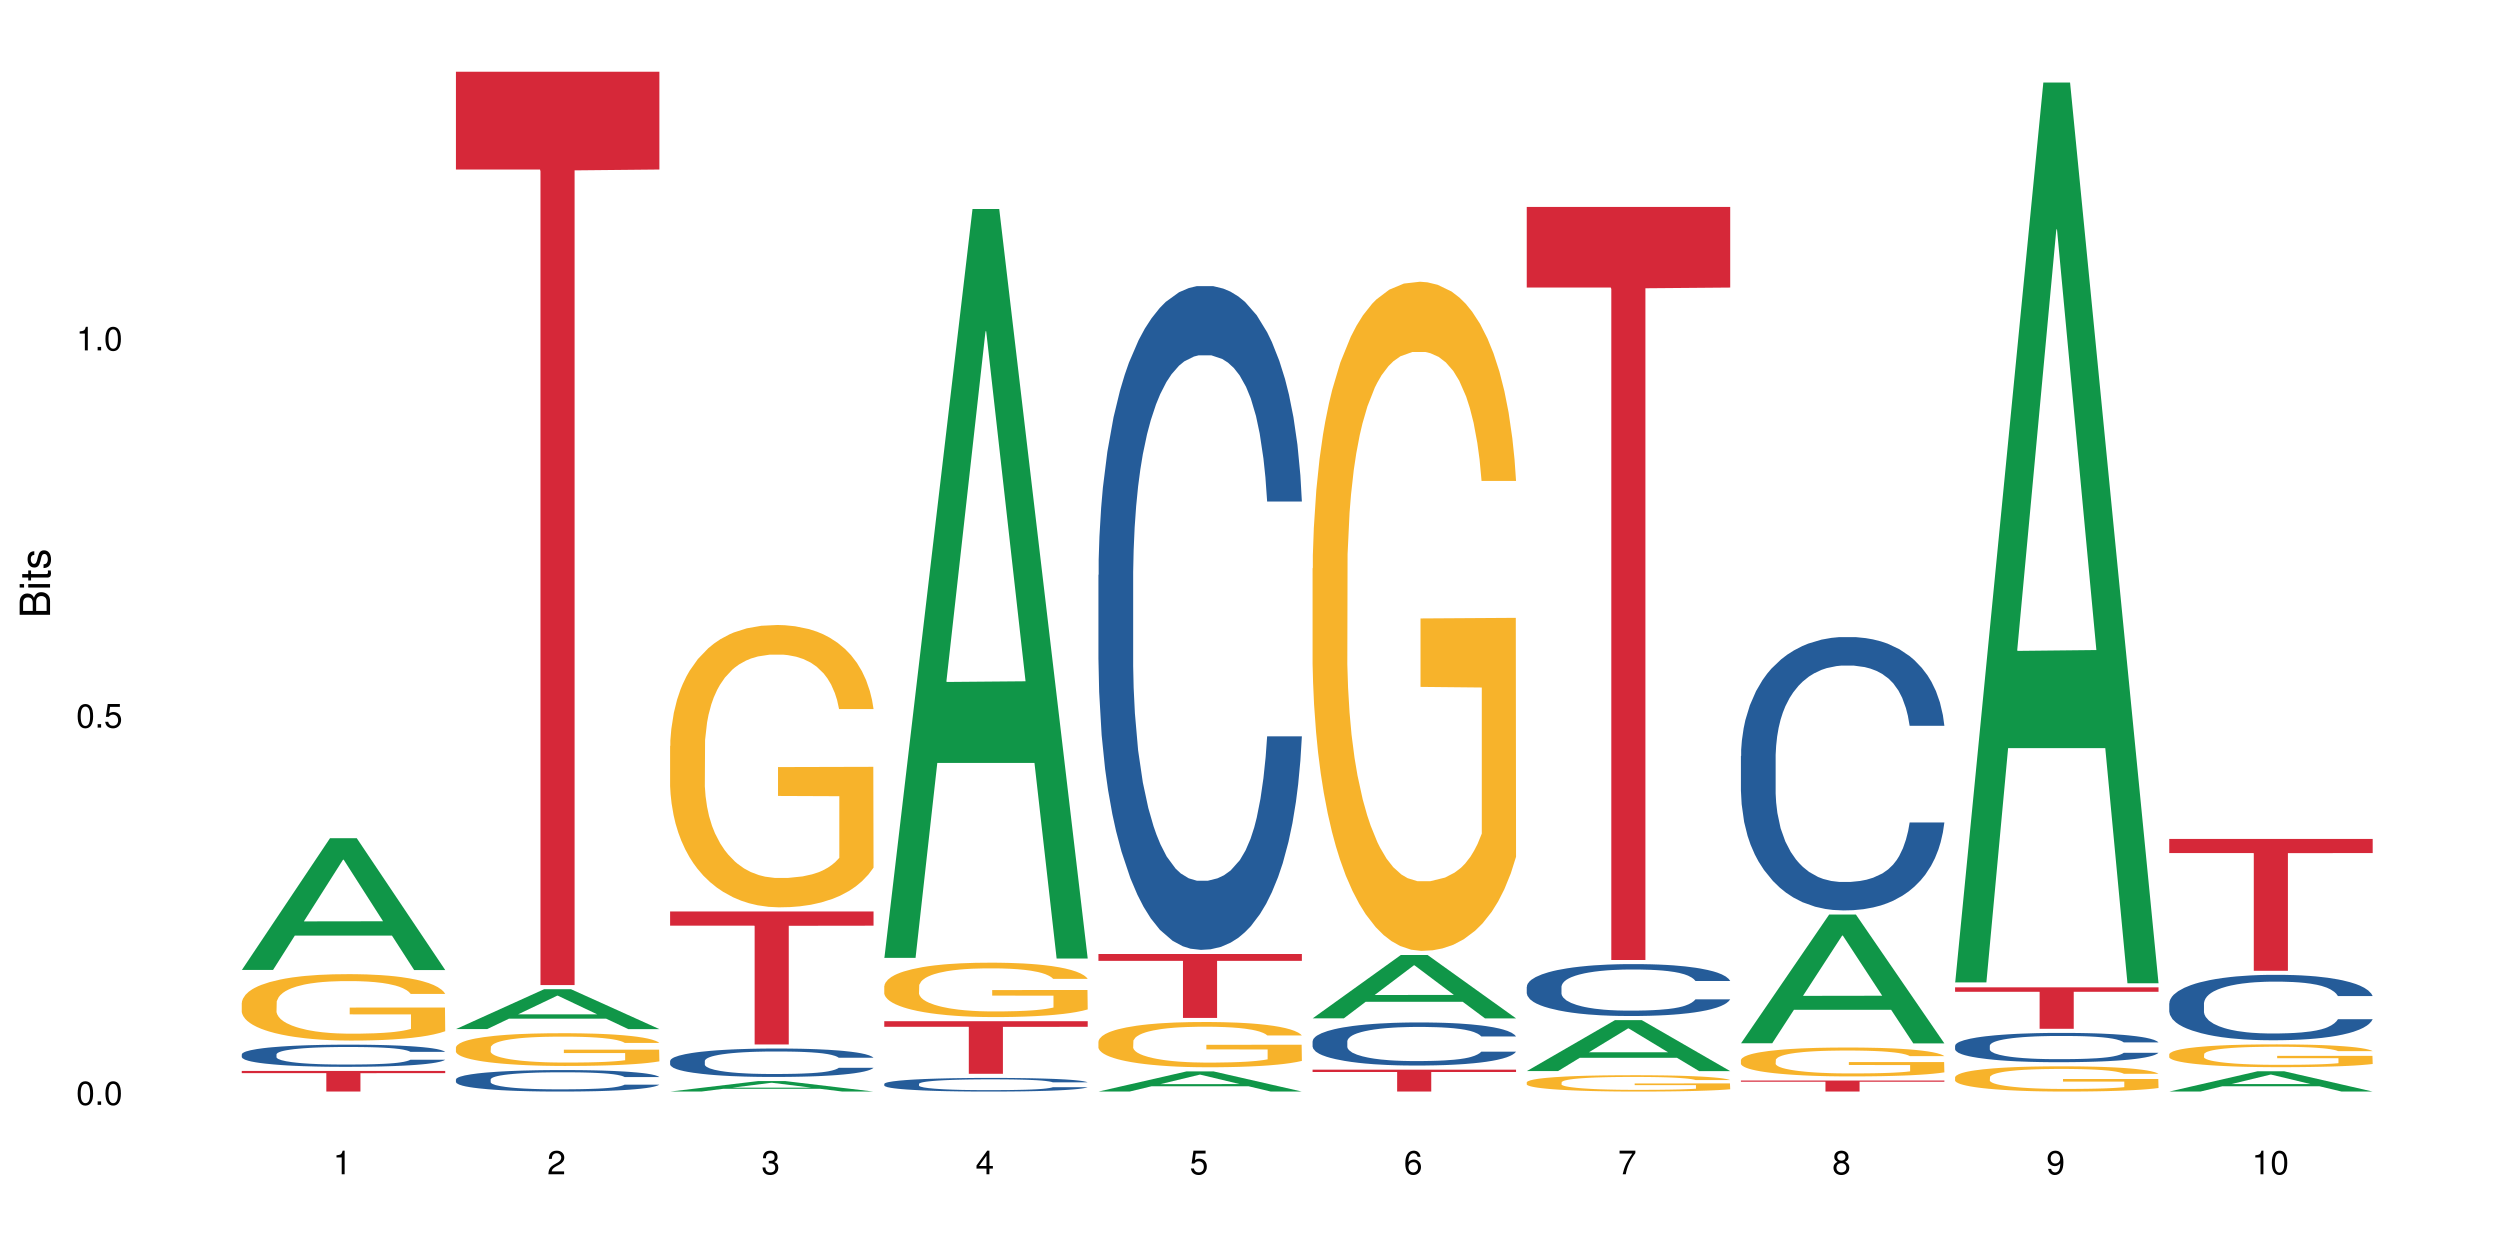 <?xml version="1.0" encoding="UTF-8"?>
<svg xmlns="http://www.w3.org/2000/svg" xmlns:xlink="http://www.w3.org/1999/xlink" width="720pt" height="360pt" viewBox="0 0 720 360" version="1.1">
<defs>
<g>
<symbol overflow="visible" id="glyph0-0">
<path style="stroke:none;" d=""/>
</symbol>
<symbol overflow="visible" id="glyph0-1">
<path style="stroke:none;" d="M 2.641 -6.797 C 2 -6.797 1.422 -6.531 1.078 -6.047 C 0.641 -5.453 0.406 -4.547 0.406 -3.297 C 0.406 -1 1.188 0.219 2.641 0.219 C 4.078 0.219 4.859 -1 4.859 -3.234 C 4.859 -4.562 4.656 -5.438 4.203 -6.047 C 3.844 -6.531 3.281 -6.797 2.641 -6.797 Z M 2.641 -6.047 C 3.547 -6.047 4 -5.125 4 -3.312 C 4 -1.375 3.562 -0.484 2.625 -0.484 C 1.734 -0.484 1.281 -1.422 1.281 -3.281 C 1.281 -5.141 1.734 -6.047 2.641 -6.047 Z M 2.641 -6.047 "/>
</symbol>
<symbol overflow="visible" id="glyph0-2">
<path style="stroke:none;" d="M 1.828 -1 L 0.828 -1 L 0.828 0 L 1.828 0 Z M 1.828 -1 "/>
</symbol>
<symbol overflow="visible" id="glyph0-3">
<path style="stroke:none;" d="M 4.562 -6.797 L 1.062 -6.797 L 0.547 -3.094 L 1.328 -3.094 C 1.719 -3.562 2.047 -3.734 2.578 -3.734 C 3.484 -3.734 4.062 -3.109 4.062 -2.094 C 4.062 -1.125 3.484 -0.531 2.578 -0.531 C 1.828 -0.531 1.375 -0.906 1.188 -1.672 L 0.328 -1.672 C 0.453 -1.109 0.547 -0.844 0.75 -0.594 C 1.125 -0.078 1.828 0.219 2.594 0.219 C 3.969 0.219 4.922 -0.781 4.922 -2.219 C 4.922 -3.562 4.031 -4.484 2.719 -4.484 C 2.25 -4.484 1.859 -4.359 1.469 -4.062 L 1.734 -5.969 L 4.562 -5.969 Z M 4.562 -6.797 "/>
</symbol>
<symbol overflow="visible" id="glyph0-4">
<path style="stroke:none;" d="M 2.484 -4.844 L 2.484 0 L 3.328 0 L 3.328 -6.797 L 2.766 -6.797 C 2.469 -5.75 2.281 -5.609 0.984 -5.453 L 0.984 -4.844 Z M 2.484 -4.844 "/>
</symbol>
<symbol overflow="visible" id="glyph0-5">
<path style="stroke:none;" d="M 4.859 -0.828 L 1.281 -0.828 C 1.359 -1.391 1.672 -1.75 2.5 -2.234 L 3.469 -2.75 C 4.406 -3.266 4.906 -3.969 4.906 -4.812 C 4.906 -5.375 4.672 -5.906 4.266 -6.266 C 3.859 -6.625 3.375 -6.797 2.719 -6.797 C 1.859 -6.797 1.219 -6.5 0.844 -5.922 C 0.609 -5.562 0.5 -5.125 0.484 -4.438 L 1.328 -4.438 C 1.359 -4.906 1.406 -5.188 1.531 -5.406 C 1.75 -5.812 2.188 -6.062 2.703 -6.062 C 3.469 -6.062 4.031 -5.516 4.031 -4.781 C 4.031 -4.25 3.719 -3.797 3.125 -3.438 L 2.234 -2.938 C 0.812 -2.141 0.406 -1.5 0.328 0 L 4.859 0 Z M 4.859 -0.828 "/>
</symbol>
<symbol overflow="visible" id="glyph0-6">
<path style="stroke:none;" d="M 2.125 -3.125 L 2.578 -3.125 C 3.516 -3.125 3.984 -2.703 3.984 -1.891 C 3.984 -1.031 3.469 -0.531 2.578 -0.531 C 1.656 -0.531 1.203 -0.984 1.156 -1.969 L 0.312 -1.969 C 0.344 -1.422 0.438 -1.078 0.609 -0.766 C 0.953 -0.109 1.625 0.219 2.547 0.219 C 3.953 0.219 4.859 -0.609 4.859 -1.906 C 4.859 -2.766 4.516 -3.25 3.703 -3.516 C 4.344 -3.766 4.656 -4.25 4.656 -4.938 C 4.656 -6.109 3.875 -6.797 2.578 -6.797 C 1.203 -6.797 0.484 -6.047 0.453 -4.609 L 1.297 -4.609 C 1.312 -5.016 1.344 -5.25 1.453 -5.453 C 1.641 -5.828 2.062 -6.062 2.594 -6.062 C 3.344 -6.062 3.797 -5.625 3.797 -4.906 C 3.797 -4.422 3.609 -4.141 3.25 -3.984 C 3.016 -3.891 2.719 -3.844 2.125 -3.844 Z M 2.125 -3.125 "/>
</symbol>
<symbol overflow="visible" id="glyph0-7">
<path style="stroke:none;" d="M 3.141 -1.625 L 3.141 0 L 3.984 0 L 3.984 -1.625 L 4.984 -1.625 L 4.984 -2.391 L 3.984 -2.391 L 3.984 -6.797 L 3.359 -6.797 L 0.266 -2.516 L 0.266 -1.625 Z M 3.141 -2.391 L 1 -2.391 L 3.141 -5.359 Z M 3.141 -2.391 "/>
</symbol>
<symbol overflow="visible" id="glyph0-8">
<path style="stroke:none;" d="M 4.781 -5.031 C 4.609 -6.141 3.891 -6.797 2.844 -6.797 C 2.094 -6.797 1.422 -6.438 1.031 -5.828 C 0.609 -5.172 0.406 -4.344 0.406 -3.094 C 0.406 -1.953 0.578 -1.234 0.984 -0.625 C 1.359 -0.078 1.953 0.219 2.703 0.219 C 3.984 0.219 4.922 -0.734 4.922 -2.078 C 4.922 -3.344 4.062 -4.234 2.844 -4.234 C 2.172 -4.234 1.641 -3.969 1.281 -3.469 C 1.281 -5.125 1.828 -6.047 2.797 -6.047 C 3.391 -6.047 3.797 -5.672 3.938 -5.031 Z M 2.734 -3.484 C 3.547 -3.484 4.062 -2.922 4.062 -2 C 4.062 -1.156 3.484 -0.531 2.703 -0.531 C 1.922 -0.531 1.328 -1.188 1.328 -2.047 C 1.328 -2.891 1.906 -3.484 2.734 -3.484 Z M 2.734 -3.484 "/>
</symbol>
<symbol overflow="visible" id="glyph0-9">
<path style="stroke:none;" d="M 4.984 -6.797 L 0.438 -6.797 L 0.438 -5.969 L 4.109 -5.969 C 2.5 -3.656 1.828 -2.234 1.328 0 L 2.219 0 C 2.594 -2.172 3.453 -4.047 4.984 -6.094 Z M 4.984 -6.797 "/>
</symbol>
<symbol overflow="visible" id="glyph0-10">
<path style="stroke:none;" d="M 3.75 -3.578 C 4.453 -4 4.688 -4.344 4.688 -4.984 C 4.688 -6.047 3.844 -6.797 2.641 -6.797 C 1.438 -6.797 0.594 -6.047 0.594 -4.984 C 0.594 -4.359 0.828 -4.016 1.516 -3.578 C 0.734 -3.203 0.359 -2.641 0.359 -1.891 C 0.359 -0.641 1.297 0.219 2.641 0.219 C 3.984 0.219 4.922 -0.641 4.922 -1.875 C 4.922 -2.641 4.531 -3.203 3.75 -3.578 Z M 2.641 -6.047 C 3.359 -6.047 3.812 -5.625 3.812 -4.969 C 3.812 -4.344 3.344 -3.922 2.641 -3.922 C 1.922 -3.922 1.453 -4.344 1.453 -4.984 C 1.453 -5.625 1.922 -6.047 2.641 -6.047 Z M 2.641 -3.203 C 3.484 -3.203 4.062 -2.672 4.062 -1.875 C 4.062 -1.062 3.484 -0.531 2.625 -0.531 C 1.797 -0.531 1.219 -1.078 1.219 -1.875 C 1.219 -2.672 1.797 -3.203 2.641 -3.203 Z M 2.641 -3.203 "/>
</symbol>
<symbol overflow="visible" id="glyph0-11">
<path style="stroke:none;" d="M 0.516 -1.547 C 0.672 -0.438 1.406 0.219 2.438 0.219 C 3.188 0.219 3.859 -0.141 4.266 -0.75 C 4.688 -1.406 4.891 -2.25 4.891 -3.484 C 4.891 -4.625 4.703 -5.359 4.312 -5.953 C 3.938 -6.5 3.344 -6.797 2.594 -6.797 C 1.297 -6.797 0.359 -5.844 0.359 -4.516 C 0.359 -3.25 1.234 -2.344 2.453 -2.344 C 3.094 -2.344 3.562 -2.578 4.016 -3.109 C 4 -1.453 3.469 -0.531 2.5 -0.531 C 1.906 -0.531 1.484 -0.906 1.359 -1.547 Z M 2.578 -6.062 C 3.375 -6.062 3.969 -5.406 3.969 -4.531 C 3.969 -3.688 3.375 -3.094 2.547 -3.094 C 1.734 -3.094 1.234 -3.672 1.234 -4.578 C 1.234 -5.438 1.797 -6.062 2.578 -6.062 Z M 2.578 -6.062 "/>
</symbol>
<symbol overflow="visible" id="glyph1-0">
<path style="stroke:none;" d=""/>
</symbol>
<symbol overflow="visible" id="glyph1-1">
<path style="stroke:none;" d="M 0 -0.953 L 0 -4.891 C 0 -5.719 -0.234 -6.344 -0.734 -6.797 C -1.188 -7.234 -1.812 -7.469 -2.5 -7.469 C -3.547 -7.469 -4.188 -7 -4.625 -5.875 C -4.984 -6.672 -5.641 -7.094 -6.531 -7.094 C -7.156 -7.094 -7.734 -6.859 -8.141 -6.391 C -8.562 -5.938 -8.75 -5.344 -8.75 -4.5 L -8.75 -0.953 Z M -4.984 -2.062 L -7.766 -2.062 L -7.766 -4.219 C -7.766 -4.844 -7.688 -5.203 -7.453 -5.5 C -7.219 -5.812 -6.859 -5.969 -6.375 -5.969 C -5.906 -5.969 -5.531 -5.812 -5.297 -5.5 C -5.062 -5.203 -4.984 -4.844 -4.984 -4.219 Z M -0.984 -2.062 L -4 -2.062 L -4 -4.781 C -4 -5.328 -3.859 -5.688 -3.578 -5.953 C -3.297 -6.219 -2.922 -6.359 -2.484 -6.359 C -2.062 -6.359 -1.688 -6.219 -1.406 -5.953 C -1.109 -5.688 -0.984 -5.328 -0.984 -4.781 Z M -0.984 -2.062 "/>
</symbol>
<symbol overflow="visible" id="glyph1-2">
<path style="stroke:none;" d="M -6.281 -1.797 L -6.281 -0.797 L 0 -0.797 L 0 -1.797 Z M -8.75 -1.797 L -8.75 -0.797 L -7.484 -0.797 L -7.484 -1.797 Z M -8.75 -1.797 "/>
</symbol>
<symbol overflow="visible" id="glyph1-3">
<path style="stroke:none;" d="M -6.281 -3.047 L -6.281 -2.016 L -8.016 -2.016 L -8.016 -1.016 L -6.281 -1.016 L -6.281 -0.172 L -5.469 -0.172 L -5.469 -1.016 L -0.719 -1.016 C -0.078 -1.016 0.281 -1.453 0.281 -2.234 C 0.281 -2.469 0.25 -2.719 0.188 -3.047 L -0.641 -3.047 C -0.609 -2.922 -0.594 -2.766 -0.594 -2.562 C -0.594 -2.141 -0.719 -2.016 -1.156 -2.016 L -5.469 -2.016 L -5.469 -3.047 Z M -6.281 -3.047 "/>
</symbol>
<symbol overflow="visible" id="glyph1-4">
<path style="stroke:none;" d="M -4.531 -5.25 C -5.766 -5.25 -6.469 -4.422 -6.469 -2.969 C -6.469 -1.516 -5.719 -0.562 -4.547 -0.562 C -3.562 -0.562 -3.094 -1.062 -2.734 -2.562 L -2.516 -3.484 C -2.344 -4.188 -2.094 -4.469 -1.625 -4.469 C -1.047 -4.469 -0.641 -3.875 -0.641 -3 C -0.641 -2.453 -0.797 -2 -1.062 -1.75 C -1.25 -1.594 -1.422 -1.531 -1.875 -1.469 L -1.875 -0.406 C -0.422 -0.453 0.281 -1.266 0.281 -2.922 C 0.281 -4.5 -0.5 -5.516 -1.719 -5.516 C -2.656 -5.516 -3.172 -4.984 -3.469 -3.734 L -3.703 -2.766 C -3.891 -1.953 -4.156 -1.609 -4.594 -1.609 C -5.172 -1.609 -5.547 -2.125 -5.547 -2.938 C -5.547 -3.75 -5.203 -4.172 -4.531 -4.203 Z M -4.531 -5.25 "/>
</symbol>
</g>
</defs>
<g id="surface112777">
<rect x="0" y="0" width="720" height="360" style="fill:rgb(100%,100%,100%);fill-opacity:1;stroke:none;"/>
<path style=" stroke:none;fill-rule:nonzero;fill:rgb(6.275%,58.824%,28.235%);fill-opacity:1;" d="M 69.629 279.336 L 69.691 279.301 L 95.047 241.398 L 102.746 241.398 L 128.223 279.371 L 119.273 279.371 L 112.887 269.461 L 84.902 269.461 L 78.645 279.336 L 69.629 279.336 L 87.598 265.359 L 110.32 265.324 L 98.988 247.605 L 98.863 247.566 L 98.738 247.676 L 87.535 265.324 L 87.598 265.359 Z M 69.629 279.336 "/>
<path style=" stroke:none;fill-rule:nonzero;fill:rgb(14.51%,36.078%,60%);fill-opacity:1;" d="M 69.629 303.645 L 69.699 303.641 L 69.699 303.5 L 69.914 303.277 L 70.414 303 L 70.914 302.805 L 72.203 302.461 L 73.988 302.129 L 75.848 301.871 L 77.203 301.719 L 78.418 301.605 L 81.207 301.387 L 82.992 301.277 L 84.922 301.176 L 87.281 301.078 L 88.996 301.02 L 92.852 300.926 L 95.711 300.887 L 97.926 300.867 L 102.715 300.867 L 105.574 300.891 L 107.645 300.922 L 109.93 300.969 L 111.859 301.02 L 115.219 301.148 L 118.219 301.312 L 119.578 301.406 L 121.723 301.586 L 123.367 301.762 L 124.508 301.914 L 125.797 302.129 L 126.938 302.391 L 127.797 302.688 L 128.223 302.941 L 118.219 302.941 L 117.719 302.707 L 117.148 302.527 L 116.078 302.285 L 115.004 302.117 L 113.504 301.949 L 112.148 301.836 L 110.289 301.727 L 108.645 301.656 L 106.93 301.605 L 105.285 301.57 L 102.141 301.535 L 98.5 301.535 L 97.141 301.547 L 94.355 301.594 L 92.852 301.633 L 90.711 301.715 L 89.207 301.789 L 87.422 301.906 L 86.207 302.008 L 84.707 302.156 L 83.637 302.293 L 82.422 302.484 L 81.707 302.629 L 81.062 302.793 L 80.492 302.988 L 80.062 303.191 L 79.777 303.406 L 79.633 303.617 L 79.633 304.52 L 79.777 304.73 L 80.133 304.977 L 81.062 305.332 L 82.422 305.641 L 83.992 305.887 L 85.492 306.062 L 86.352 306.145 L 87.492 306.238 L 89.281 306.355 L 91.852 306.469 L 93.352 306.516 L 95.641 306.562 L 97.996 306.586 L 101.141 306.586 L 103.93 306.562 L 105.785 306.535 L 107.715 306.488 L 110.359 306.387 L 112.004 306.297 L 113.434 306.184 L 114.504 306.074 L 115.219 305.98 L 116.293 305.801 L 117.148 305.602 L 117.793 305.398 L 118.219 305.199 L 128.223 305.199 L 127.797 305.43 L 127.152 305.66 L 126.508 305.828 L 125.508 306.031 L 124.367 306.215 L 122.723 306.418 L 121.363 306.551 L 119.578 306.699 L 117.934 306.809 L 116.148 306.906 L 113.504 307.023 L 111.789 307.082 L 109.93 307.137 L 107.715 307.184 L 104.93 307.223 L 101.93 307.246 L 99.141 307.254 L 96.141 307.242 L 93.926 307.219 L 90.996 307.164 L 87.352 307.059 L 84.707 306.949 L 82.633 306.84 L 80.848 306.723 L 78.848 306.562 L 76.273 306.309 L 74.703 306.109 L 73.633 305.945 L 72.418 305.719 L 71.559 305.512 L 70.559 305.188 L 69.844 304.773 L 69.629 304.453 Z M 69.629 303.645 "/>
<path style=" stroke:none;fill-rule:nonzero;fill:rgb(96.863%,70.196%,16.863%);fill-opacity:1;" d="M 69.629 288.746 L 69.699 288.73 L 69.699 288.383 L 69.988 287.594 L 70.703 286.512 L 71.629 285.621 L 72.629 284.922 L 73.273 284.555 L 74.344 284.027 L 75.273 283.645 L 77.633 282.859 L 80.633 282.125 L 82.277 281.809 L 84.137 281.512 L 86.777 281.18 L 87.992 281.059 L 91.711 280.777 L 95.926 280.605 L 100.57 280.551 L 102.715 280.57 L 105.645 280.637 L 109.645 280.832 L 111.934 281.004 L 113.719 281.18 L 115.578 281.406 L 117.863 281.758 L 120.008 282.176 L 121.723 282.598 L 123.438 283.121 L 124.867 283.68 L 126.082 284.293 L 127.152 285.023 L 127.797 285.637 L 128.223 286.25 L 118.293 286.25 L 117.719 285.637 L 117.078 285.164 L 116.004 284.59 L 114.934 284.168 L 113.863 283.836 L 111.859 283.383 L 110.145 283.102 L 108.004 282.859 L 105.93 282.699 L 103.57 282.598 L 102.141 282.562 L 98.355 282.562 L 94.926 282.684 L 92.926 282.824 L 91.496 282.965 L 89.496 283.227 L 88.281 283.434 L 87.566 283.574 L 85.422 284.117 L 83.992 284.605 L 83.207 284.938 L 82.207 285.461 L 81.492 285.934 L 80.707 286.633 L 80.277 287.156 L 79.703 288.348 L 79.633 291.492 L 79.848 292.156 L 80.277 292.871 L 80.848 293.5 L 81.707 294.164 L 82.562 294.672 L 84.062 295.355 L 85.352 295.809 L 86.352 296.105 L 88.281 296.578 L 89.066 296.734 L 90.922 297.051 L 92.852 297.293 L 95.211 297.504 L 96.996 297.609 L 99.855 297.695 L 103.5 297.695 L 107.789 297.59 L 110.504 297.453 L 112.359 297.312 L 113.574 297.191 L 115.078 296.996 L 116.148 296.824 L 117.148 296.629 L 118.363 296.332 L 118.363 292.156 L 100.715 292.137 L 100.715 290.18 L 128.152 290.164 L 128.223 296.996 L 126.723 297.469 L 124.867 297.922 L 123.078 298.273 L 121.223 298.57 L 118.578 298.902 L 116.434 299.113 L 113.148 299.355 L 110.145 299.516 L 107 299.617 L 104.215 299.672 L 100.93 299.688 L 97.996 299.652 L 94.855 299.551 L 92.352 299.41 L 90.066 299.234 L 87.781 299.008 L 84.922 298.641 L 83.062 298.344 L 81.133 297.977 L 79.203 297.539 L 77.488 297.066 L 76.348 296.699 L 75.203 296.281 L 73.988 295.758 L 72.844 295.164 L 71.988 294.621 L 71.203 294.008 L 70.629 293.434 L 70.059 292.645 L 69.773 292.016 L 69.629 291.473 Z M 69.629 288.746 "/>
<path style=" stroke:none;fill-rule:nonzero;fill:rgb(83.922%,15.686%,22.353%);fill-opacity:1;" d="M 69.629 308.434 L 128.223 308.434 L 128.223 309.066 L 103.805 309.074 L 103.805 314.371 L 93.98 314.371 L 93.98 309.078 L 93.836 309.066 L 69.629 309.066 Z M 69.629 308.434 "/>
<path style=" stroke:none;fill-rule:nonzero;fill:rgb(6.275%,58.824%,28.235%);fill-opacity:1;" d="M 131.309 296.371 L 131.371 296.359 L 156.727 284.883 L 164.426 284.883 L 189.902 296.383 L 180.953 296.383 L 174.566 293.379 L 146.582 293.379 L 140.324 296.371 L 131.309 296.371 L 149.273 292.137 L 172 292.129 L 160.668 286.762 L 160.543 286.75 L 160.418 286.781 L 149.211 292.129 L 149.273 292.137 Z M 131.309 296.371 "/>
<path style=" stroke:none;fill-rule:nonzero;fill:rgb(14.51%,36.078%,60%);fill-opacity:1;" d="M 131.309 310.871 L 131.379 310.867 L 131.379 310.73 L 131.594 310.516 L 132.094 310.242 L 132.594 310.059 L 133.883 309.723 L 135.668 309.402 L 137.523 309.152 L 138.883 309.004 L 140.098 308.891 L 142.883 308.684 L 144.672 308.574 L 146.602 308.477 L 148.957 308.383 L 150.672 308.324 L 154.531 308.234 L 157.391 308.195 L 159.605 308.18 L 164.395 308.18 L 167.25 308.199 L 169.324 308.23 L 171.609 308.273 L 173.539 308.324 L 176.898 308.449 L 179.898 308.609 L 181.258 308.699 L 183.402 308.875 L 185.043 309.043 L 186.188 309.191 L 187.473 309.402 L 188.617 309.656 L 189.477 309.945 L 189.902 310.188 L 179.898 310.188 L 179.398 309.961 L 178.828 309.785 L 177.758 309.555 L 176.684 309.391 L 175.184 309.227 L 173.824 309.117 L 171.969 309.012 L 170.324 308.941 L 168.609 308.891 L 166.965 308.855 L 163.82 308.824 L 160.176 308.824 L 158.82 308.836 L 156.031 308.879 L 154.531 308.918 L 152.387 309 L 150.887 309.074 L 149.102 309.188 L 147.887 309.281 L 146.387 309.43 L 145.312 309.559 L 144.098 309.746 L 143.387 309.887 L 142.742 310.047 L 142.172 310.234 L 141.742 310.43 L 141.457 310.641 L 141.312 310.844 L 141.312 311.723 L 141.457 311.926 L 141.812 312.164 L 142.742 312.508 L 144.098 312.809 L 145.672 313.047 L 147.172 313.215 L 148.031 313.297 L 149.172 313.387 L 150.961 313.5 L 153.531 313.613 L 155.031 313.656 L 157.32 313.703 L 159.676 313.727 L 162.82 313.727 L 165.609 313.703 L 167.465 313.676 L 169.395 313.629 L 172.039 313.531 L 173.684 313.441 L 175.113 313.336 L 176.184 313.227 L 176.898 313.137 L 177.969 312.961 L 178.828 312.77 L 179.473 312.57 L 179.898 312.379 L 189.902 312.379 L 189.477 312.605 L 188.832 312.824 L 188.188 312.988 L 187.188 313.188 L 186.047 313.363 L 184.402 313.562 L 183.043 313.691 L 181.258 313.832 L 179.613 313.941 L 177.828 314.035 L 175.184 314.148 L 173.469 314.207 L 171.609 314.258 L 169.395 314.301 L 166.609 314.344 L 163.605 314.363 L 160.82 314.371 L 157.82 314.359 L 155.605 314.336 L 152.676 314.285 L 149.031 314.184 L 146.387 314.078 L 144.312 313.969 L 142.527 313.855 L 140.527 313.703 L 137.953 313.453 L 136.383 313.262 L 135.309 313.102 L 134.094 312.883 L 133.238 312.684 L 132.238 312.367 L 131.523 311.965 L 131.309 311.652 Z M 131.309 310.871 "/>
<path style=" stroke:none;fill-rule:nonzero;fill:rgb(96.863%,70.196%,16.863%);fill-opacity:1;" d="M 131.309 301.605 L 131.379 301.594 L 131.379 301.422 L 131.664 301.035 L 132.379 300.5 L 133.309 300.062 L 134.309 299.715 L 134.953 299.535 L 136.023 299.277 L 136.953 299.086 L 139.312 298.699 L 142.312 298.336 L 143.957 298.184 L 145.812 298.035 L 148.457 297.871 L 149.672 297.812 L 153.391 297.676 L 157.605 297.59 L 162.25 297.562 L 164.395 297.57 L 167.324 297.605 L 171.324 297.699 L 173.613 297.785 L 175.398 297.871 L 177.254 297.984 L 179.543 298.156 L 181.688 298.363 L 183.402 298.57 L 185.117 298.828 L 186.547 299.105 L 187.762 299.406 L 188.832 299.77 L 189.477 300.07 L 189.902 300.371 L 179.973 300.371 L 179.398 300.07 L 178.758 299.836 L 177.684 299.555 L 176.613 299.348 L 175.539 299.184 L 173.539 298.957 L 171.824 298.82 L 169.68 298.699 L 167.609 298.621 L 165.25 298.57 L 163.82 298.555 L 160.035 298.555 L 156.605 298.613 L 154.605 298.684 L 153.176 298.75 L 151.172 298.879 L 149.957 298.984 L 149.246 299.055 L 147.102 299.32 L 145.672 299.562 L 144.887 299.727 L 143.887 299.984 L 143.172 300.215 L 142.383 300.562 L 141.957 300.82 L 141.383 301.406 L 141.312 302.957 L 141.527 303.285 L 141.957 303.637 L 142.527 303.949 L 143.387 304.273 L 144.242 304.523 L 145.742 304.859 L 147.027 305.086 L 148.031 305.23 L 149.957 305.465 L 150.746 305.543 L 152.602 305.695 L 154.531 305.816 L 156.891 305.922 L 158.676 305.973 L 161.535 306.016 L 165.18 306.016 L 169.469 305.965 L 172.184 305.895 L 174.039 305.828 L 175.254 305.766 L 176.754 305.672 L 177.828 305.586 L 178.828 305.492 L 180.043 305.344 L 180.043 303.285 L 162.391 303.277 L 162.391 302.309 L 189.832 302.301 L 189.902 305.672 L 188.402 305.902 L 186.547 306.129 L 184.758 306.301 L 182.902 306.445 L 180.258 306.609 L 178.113 306.715 L 174.824 306.836 L 171.824 306.914 L 168.68 306.965 L 165.895 306.988 L 162.605 307 L 159.676 306.98 L 156.531 306.93 L 154.031 306.859 L 151.746 306.773 L 149.457 306.664 L 146.602 306.48 L 144.742 306.336 L 142.812 306.152 L 140.883 305.938 L 139.168 305.707 L 138.027 305.523 L 136.883 305.316 L 135.668 305.059 L 134.523 304.766 L 133.668 304.5 L 132.879 304.199 L 132.309 303.914 L 131.738 303.527 L 131.453 303.215 L 131.309 302.949 Z M 131.309 301.605 "/>
<path style=" stroke:none;fill-rule:nonzero;fill:rgb(83.922%,15.686%,22.353%);fill-opacity:1;" d="M 131.309 20.664 L 189.902 20.664 L 189.902 48.82 L 165.484 49.066 L 165.484 283.703 L 155.656 283.703 L 155.656 49.312 L 155.516 48.82 L 131.309 48.82 Z M 131.309 20.664 "/>
<path style=" stroke:none;fill-rule:nonzero;fill:rgb(6.275%,58.824%,28.235%);fill-opacity:1;" d="M 192.988 314.367 L 193.051 314.363 L 218.402 311.344 L 226.105 311.344 L 251.582 314.371 L 242.629 314.371 L 236.246 313.582 L 208.262 313.582 L 202.004 314.367 L 192.988 314.367 L 210.953 313.254 L 233.68 313.25 L 222.348 311.84 L 222.223 311.836 L 222.098 311.844 L 210.891 313.25 L 210.953 313.254 Z M 192.988 314.367 "/>
<path style=" stroke:none;fill-rule:nonzero;fill:rgb(14.51%,36.078%,60%);fill-opacity:1;" d="M 192.988 305.543 L 193.059 305.535 L 193.059 305.355 L 193.273 305.07 L 193.773 304.711 L 194.273 304.465 L 195.559 304.023 L 197.348 303.598 L 199.203 303.27 L 200.562 303.074 L 201.777 302.922 L 204.562 302.648 L 206.352 302.504 L 208.281 302.379 L 210.637 302.25 L 212.352 302.176 L 216.211 302.055 L 219.07 302.004 L 221.285 301.98 L 226.074 301.98 L 228.93 302.012 L 231.004 302.047 L 233.289 302.109 L 235.219 302.176 L 238.578 302.34 L 241.578 302.551 L 242.938 302.668 L 245.082 302.902 L 246.723 303.125 L 247.867 303.32 L 249.152 303.598 L 250.297 303.934 L 251.152 304.316 L 251.582 304.637 L 241.578 304.637 L 241.078 304.336 L 240.508 304.105 L 239.434 303.801 L 238.363 303.582 L 236.863 303.363 L 235.504 303.223 L 233.648 303.082 L 232.004 302.992 L 230.289 302.922 L 228.645 302.879 L 225.5 302.832 L 221.855 302.832 L 220.5 302.848 L 217.711 302.91 L 216.211 302.961 L 214.066 303.066 L 212.566 303.164 L 210.781 303.312 L 209.566 303.441 L 208.066 303.633 L 206.992 303.805 L 205.777 304.055 L 205.062 304.238 L 204.422 304.449 L 203.848 304.695 L 203.422 304.957 L 203.133 305.234 L 202.992 305.504 L 202.992 306.664 L 203.133 306.934 L 203.492 307.246 L 204.422 307.703 L 205.777 308.102 L 207.352 308.414 L 208.852 308.637 L 209.707 308.742 L 210.852 308.863 L 212.637 309.012 L 215.211 309.16 L 216.711 309.223 L 219 309.281 L 221.355 309.312 L 224.5 309.312 L 227.289 309.281 L 229.145 309.246 L 231.074 309.184 L 233.719 309.059 L 235.363 308.938 L 236.793 308.797 L 237.863 308.652 L 238.578 308.535 L 239.648 308.301 L 240.508 308.047 L 241.148 307.785 L 241.578 307.531 L 251.582 307.531 L 251.152 307.832 L 250.512 308.121 L 249.867 308.34 L 248.867 308.602 L 247.723 308.832 L 246.082 309.094 L 244.723 309.266 L 242.938 309.453 L 241.293 309.598 L 239.508 309.723 L 236.863 309.871 L 235.148 309.949 L 233.289 310.016 L 231.074 310.074 L 228.289 310.125 L 225.285 310.156 L 222.5 310.164 L 219.5 310.148 L 217.285 310.121 L 214.352 310.051 L 210.711 309.918 L 208.066 309.773 L 205.992 309.633 L 204.207 309.484 L 202.207 309.281 L 199.633 308.953 L 198.062 308.699 L 196.988 308.488 L 195.773 308.195 L 194.918 307.934 L 193.918 307.516 L 193.203 306.984 L 192.988 306.574 Z M 192.988 305.543 "/>
<path style=" stroke:none;fill-rule:nonzero;fill:rgb(96.863%,70.196%,16.863%);fill-opacity:1;" d="M 192.988 214.828 L 193.059 214.754 L 193.059 213.266 L 193.344 209.926 L 194.059 205.32 L 194.988 201.531 L 195.988 198.562 L 196.633 197.004 L 197.703 194.773 L 198.633 193.141 L 200.992 189.801 L 203.992 186.68 L 205.637 185.344 L 207.492 184.082 L 210.137 182.672 L 211.352 182.148 L 215.066 180.961 L 219.285 180.219 L 223.93 179.996 L 226.074 180.07 L 229.004 180.367 L 233.004 181.184 L 235.289 181.926 L 237.078 182.672 L 238.934 183.637 L 241.223 185.121 L 243.367 186.902 L 245.082 188.684 L 246.797 190.914 L 248.223 193.289 L 249.438 195.891 L 250.512 199.008 L 251.152 201.605 L 251.582 204.207 L 241.648 204.207 L 241.078 201.605 L 240.434 199.602 L 239.363 197.152 L 238.293 195.371 L 237.219 193.957 L 235.219 192.027 L 233.504 190.84 L 231.359 189.801 L 229.289 189.133 L 226.93 188.684 L 225.5 188.535 L 221.715 188.535 L 218.285 189.059 L 216.281 189.652 L 214.855 190.246 L 212.852 191.359 L 211.637 192.25 L 210.922 192.844 L 208.781 195.145 L 207.352 197.227 L 206.566 198.637 L 205.562 200.863 L 204.852 202.871 L 204.062 205.84 L 203.637 208.07 L 203.062 213.117 L 202.992 226.484 L 203.207 229.309 L 203.637 232.352 L 204.207 235.027 L 205.062 237.848 L 205.922 240.004 L 207.422 242.898 L 208.707 244.828 L 209.707 246.094 L 211.637 248.098 L 212.426 248.766 L 214.281 250.102 L 216.211 251.141 L 218.57 252.031 L 220.355 252.48 L 223.215 252.852 L 226.859 252.852 L 231.145 252.406 L 233.863 251.809 L 235.719 251.215 L 236.934 250.695 L 238.434 249.879 L 239.508 249.137 L 240.508 248.32 L 241.723 247.059 L 241.723 229.309 L 224.07 229.234 L 224.07 220.918 L 251.512 220.844 L 251.582 249.879 L 250.082 251.883 L 248.223 253.816 L 246.438 255.301 L 244.578 256.562 L 241.938 257.973 L 239.793 258.867 L 236.504 259.906 L 233.504 260.574 L 230.359 261.02 L 227.574 261.242 L 224.285 261.316 L 221.355 261.168 L 218.211 260.723 L 215.711 260.129 L 213.426 259.387 L 211.137 258.418 L 208.281 256.859 L 206.422 255.598 L 204.492 254.039 L 202.562 252.18 L 200.848 250.176 L 199.703 248.617 L 198.562 246.836 L 197.348 244.605 L 196.203 242.082 L 195.348 239.781 L 194.559 237.18 L 193.988 234.73 L 193.418 231.387 L 193.129 228.715 L 192.988 226.41 Z M 192.988 214.828 "/>
<path style=" stroke:none;fill-rule:nonzero;fill:rgb(83.922%,15.686%,22.353%);fill-opacity:1;" d="M 192.988 262.496 L 251.582 262.496 L 251.582 266.598 L 227.164 266.633 L 227.164 300.801 L 217.336 300.801 L 217.336 266.668 L 217.195 266.598 L 192.988 266.598 Z M 192.988 262.496 "/>
<path style=" stroke:none;fill-rule:nonzero;fill:rgb(6.275%,58.824%,28.235%);fill-opacity:1;" d="M 254.668 275.863 L 254.73 275.664 L 280.082 60.195 L 287.781 60.195 L 313.262 276.066 L 304.309 276.066 L 297.926 219.719 L 269.941 219.719 L 263.68 275.863 L 254.668 275.863 L 272.633 196.406 L 295.359 196.207 L 284.027 95.465 L 283.902 95.262 L 283.777 95.871 L 272.57 196.207 L 272.633 196.406 Z M 254.668 275.863 "/>
<path style=" stroke:none;fill-rule:nonzero;fill:rgb(14.51%,36.078%,60%);fill-opacity:1;" d="M 254.668 312.152 L 254.738 312.148 L 254.738 312.062 L 254.953 311.926 L 255.453 311.754 L 255.953 311.637 L 257.238 311.422 L 259.027 311.219 L 260.883 311.062 L 262.242 310.969 L 263.457 310.895 L 266.242 310.762 L 268.031 310.695 L 269.957 310.633 L 272.316 310.574 L 274.031 310.535 L 277.891 310.48 L 280.75 310.453 L 282.965 310.441 L 287.75 310.441 L 290.609 310.457 L 292.684 310.477 L 294.969 310.504 L 296.898 310.535 L 300.258 310.617 L 303.258 310.715 L 304.617 310.773 L 306.758 310.883 L 308.402 310.992 L 309.547 311.086 L 310.832 311.219 L 311.977 311.379 L 312.832 311.562 L 313.262 311.719 L 303.258 311.719 L 302.758 311.574 L 302.188 311.461 L 301.113 311.316 L 300.043 311.211 L 298.543 311.105 L 297.184 311.039 L 295.328 310.973 L 293.684 310.93 L 291.969 310.895 L 290.324 310.875 L 287.18 310.852 L 283.535 310.852 L 282.18 310.859 L 279.391 310.887 L 277.891 310.914 L 275.746 310.965 L 274.246 311.012 L 272.461 311.082 L 271.246 311.145 L 269.746 311.238 L 268.672 311.32 L 267.457 311.438 L 266.742 311.527 L 266.102 311.629 L 265.527 311.746 L 265.102 311.871 L 264.812 312.004 L 264.672 312.133 L 264.672 312.691 L 264.812 312.82 L 265.172 312.969 L 266.102 313.191 L 267.457 313.379 L 269.031 313.531 L 270.531 313.637 L 271.387 313.688 L 272.531 313.746 L 274.316 313.816 L 276.891 313.891 L 278.391 313.918 L 280.676 313.945 L 283.035 313.961 L 286.18 313.961 L 288.965 313.945 L 290.824 313.93 L 292.754 313.898 L 295.398 313.84 L 297.043 313.781 L 298.469 313.715 L 299.543 313.645 L 300.258 313.59 L 301.328 313.477 L 302.188 313.355 L 302.828 313.23 L 303.258 313.105 L 313.262 313.105 L 312.832 313.25 L 312.191 313.391 L 311.547 313.496 L 310.547 313.621 L 309.402 313.73 L 307.762 313.855 L 306.402 313.941 L 304.617 314.031 L 302.973 314.098 L 301.188 314.16 L 298.543 314.23 L 296.828 314.266 L 294.969 314.301 L 292.754 314.328 L 289.969 314.352 L 286.965 314.367 L 284.18 314.371 L 281.176 314.363 L 278.961 314.348 L 276.031 314.316 L 272.387 314.254 L 269.746 314.184 L 267.672 314.117 L 265.887 314.043 L 263.887 313.945 L 261.312 313.789 L 259.742 313.668 L 258.668 313.566 L 257.453 313.426 L 256.598 313.301 L 255.598 313.102 L 254.883 312.844 L 254.668 312.648 Z M 254.668 312.152 "/>
<path style=" stroke:none;fill-rule:nonzero;fill:rgb(96.863%,70.196%,16.863%);fill-opacity:1;" d="M 254.668 283.961 L 254.738 283.945 L 254.738 283.66 L 255.023 283.016 L 255.738 282.129 L 256.668 281.398 L 257.668 280.824 L 258.312 280.523 L 259.383 280.094 L 260.312 279.781 L 262.672 279.137 L 265.672 278.535 L 267.316 278.277 L 269.172 278.035 L 271.816 277.762 L 273.031 277.664 L 276.746 277.434 L 280.965 277.289 L 285.609 277.246 L 287.75 277.262 L 290.68 277.32 L 294.684 277.477 L 296.969 277.621 L 298.758 277.762 L 300.613 277.949 L 302.902 278.234 L 305.043 278.578 L 306.758 278.922 L 308.473 279.352 L 309.902 279.809 L 311.117 280.309 L 312.191 280.91 L 312.832 281.414 L 313.262 281.914 L 303.328 281.914 L 302.758 281.414 L 302.113 281.027 L 301.043 280.555 L 299.973 280.211 L 298.898 279.938 L 296.898 279.566 L 295.184 279.336 L 293.039 279.137 L 290.969 279.008 L 288.609 278.922 L 287.18 278.895 L 283.395 278.895 L 279.961 278.992 L 277.961 279.109 L 276.531 279.223 L 274.531 279.438 L 273.316 279.609 L 272.602 279.723 L 270.457 280.168 L 269.031 280.566 L 268.242 280.84 L 267.242 281.27 L 266.527 281.656 L 265.742 282.227 L 265.312 282.656 L 264.742 283.633 L 264.672 286.207 L 264.887 286.75 L 265.312 287.34 L 265.887 287.855 L 266.742 288.398 L 267.602 288.812 L 269.102 289.371 L 270.387 289.742 L 271.387 289.988 L 273.316 290.375 L 274.102 290.5 L 275.961 290.758 L 277.891 290.961 L 280.25 291.133 L 282.035 291.219 L 284.895 291.289 L 288.539 291.289 L 292.824 291.203 L 295.539 291.09 L 297.398 290.973 L 298.613 290.875 L 300.113 290.715 L 301.188 290.574 L 302.188 290.414 L 303.402 290.172 L 303.402 286.75 L 285.75 286.738 L 285.75 285.133 L 313.191 285.121 L 313.262 290.715 L 311.762 291.102 L 309.902 291.477 L 308.117 291.762 L 306.258 292.004 L 303.617 292.277 L 301.473 292.449 L 298.184 292.648 L 295.184 292.777 L 292.039 292.863 L 289.254 292.906 L 285.965 292.922 L 283.035 292.891 L 279.891 292.805 L 277.391 292.691 L 275.105 292.547 L 272.816 292.363 L 269.957 292.062 L 268.102 291.82 L 266.172 291.52 L 264.242 291.16 L 262.527 290.773 L 261.383 290.473 L 260.242 290.129 L 259.027 289.699 L 257.883 289.215 L 257.023 288.77 L 256.238 288.27 L 255.668 287.797 L 255.094 287.152 L 254.809 286.637 L 254.668 286.195 Z M 254.668 283.961 "/>
<path style=" stroke:none;fill-rule:nonzero;fill:rgb(83.922%,15.686%,22.353%);fill-opacity:1;" d="M 254.668 294.102 L 313.262 294.102 L 313.262 295.723 L 288.84 295.738 L 288.84 309.262 L 279.016 309.262 L 279.016 295.754 L 278.875 295.723 L 254.668 295.723 Z M 254.668 294.102 "/>
<path style=" stroke:none;fill-rule:nonzero;fill:rgb(6.275%,58.824%,28.235%);fill-opacity:1;" d="M 316.348 314.363 L 316.41 314.359 L 341.762 308.555 L 349.461 308.555 L 374.941 314.371 L 365.988 314.371 L 359.605 312.852 L 331.621 312.852 L 325.359 314.363 L 316.348 314.363 L 334.312 312.227 L 357.039 312.219 L 345.707 309.508 L 345.582 309.5 L 345.457 309.516 L 334.25 312.219 L 334.312 312.227 Z M 316.348 314.363 "/>
<path style=" stroke:none;fill-rule:nonzero;fill:rgb(14.51%,36.078%,60%);fill-opacity:1;" d="M 316.348 165.586 L 316.418 165.41 L 316.418 161.219 L 316.633 154.578 L 317.133 146.191 L 317.633 140.426 L 318.918 130.117 L 320.703 120.156 L 322.562 112.469 L 323.922 107.926 L 325.137 104.43 L 327.922 97.965 L 329.707 94.645 L 331.637 91.676 L 333.996 88.703 L 335.711 86.957 L 339.57 84.16 L 342.43 82.938 L 344.645 82.414 L 349.43 82.414 L 352.289 83.113 L 354.363 83.984 L 356.648 85.383 L 358.578 86.957 L 361.938 90.801 L 364.938 95.691 L 366.293 98.488 L 368.438 103.906 L 370.082 109.148 L 371.227 113.691 L 372.512 120.156 L 373.656 128.02 L 374.512 136.93 L 374.941 144.445 L 364.938 144.445 L 364.438 137.453 L 363.867 132.039 L 362.793 124.875 L 361.723 119.805 L 360.223 114.738 L 358.863 111.418 L 357.004 108.098 L 355.363 106.004 L 353.648 104.43 L 352.004 103.383 L 348.859 102.332 L 345.215 102.332 L 343.855 102.684 L 341.07 104.078 L 339.57 105.305 L 337.426 107.75 L 335.926 110.02 L 334.141 113.516 L 332.926 116.484 L 331.422 121.027 L 330.352 125.047 L 329.137 130.812 L 328.422 135.184 L 327.777 140.074 L 327.207 145.84 L 326.777 151.957 L 326.492 158.422 L 326.352 164.711 L 326.352 191.797 L 326.492 198.086 L 326.852 205.426 L 327.777 216.086 L 329.137 225.344 L 330.707 232.684 L 332.211 237.926 L 333.066 240.371 L 334.211 243.168 L 335.996 246.664 L 338.57 250.156 L 340.07 251.555 L 342.355 252.953 L 344.715 253.652 L 347.859 253.652 L 350.645 252.953 L 352.504 252.078 L 354.434 250.68 L 357.078 247.711 L 358.719 244.914 L 360.148 241.594 L 361.223 238.277 L 361.938 235.48 L 363.008 230.062 L 363.867 224.121 L 364.508 218.008 L 364.938 212.066 L 374.941 212.066 L 374.512 219.055 L 373.871 225.871 L 373.227 230.938 L 372.227 237.051 L 371.082 242.469 L 369.438 248.586 L 368.082 252.605 L 366.293 256.973 L 364.652 260.293 L 362.863 263.262 L 360.223 266.758 L 358.508 268.504 L 356.648 270.078 L 354.434 271.477 L 351.645 272.699 L 348.645 273.398 L 345.859 273.57 L 342.855 273.223 L 340.641 272.523 L 337.711 270.949 L 334.066 267.805 L 331.422 264.484 L 329.352 261.164 L 327.566 257.672 L 325.562 252.953 L 322.992 245.266 L 321.418 239.324 L 320.348 234.43 L 319.133 227.617 L 318.273 221.5 L 317.273 211.715 L 316.559 199.309 L 316.348 189.699 Z M 316.348 165.586 "/>
<path style=" stroke:none;fill-rule:nonzero;fill:rgb(96.863%,70.196%,16.863%);fill-opacity:1;" d="M 316.348 299.922 L 316.418 299.91 L 316.418 299.672 L 316.703 299.133 L 317.418 298.395 L 318.348 297.789 L 319.348 297.312 L 319.992 297.062 L 321.062 296.703 L 321.992 296.441 L 324.348 295.906 L 327.352 295.406 L 328.992 295.191 L 330.852 294.988 L 333.496 294.762 L 334.711 294.68 L 338.426 294.488 L 342.641 294.371 L 347.289 294.336 L 349.43 294.348 L 352.359 294.395 L 356.363 294.523 L 358.648 294.645 L 360.434 294.762 L 362.293 294.918 L 364.578 295.156 L 366.723 295.441 L 368.438 295.727 L 370.152 296.086 L 371.582 296.465 L 372.797 296.883 L 373.871 297.383 L 374.512 297.801 L 374.941 298.219 L 365.008 298.219 L 364.438 297.801 L 363.793 297.48 L 362.723 297.086 L 361.648 296.801 L 360.578 296.574 L 358.578 296.266 L 356.863 296.074 L 354.719 295.906 L 352.645 295.801 L 350.289 295.727 L 348.859 295.703 L 345.07 295.703 L 341.641 295.789 L 339.641 295.883 L 338.211 295.977 L 336.211 296.156 L 334.996 296.301 L 334.281 296.395 L 332.137 296.766 L 330.707 297.098 L 329.922 297.324 L 328.922 297.68 L 328.207 298.004 L 327.422 298.48 L 326.992 298.836 L 326.422 299.648 L 326.352 301.789 L 326.562 302.242 L 326.992 302.73 L 327.566 303.16 L 328.422 303.613 L 329.281 303.957 L 330.781 304.422 L 332.066 304.734 L 333.066 304.934 L 334.996 305.258 L 335.781 305.363 L 337.641 305.578 L 339.57 305.746 L 341.93 305.887 L 343.715 305.961 L 346.574 306.02 L 350.219 306.02 L 354.504 305.949 L 357.219 305.852 L 359.078 305.758 L 360.293 305.672 L 361.793 305.543 L 362.863 305.422 L 363.867 305.293 L 365.078 305.09 L 365.078 302.242 L 347.43 302.23 L 347.43 300.898 L 374.871 300.887 L 374.941 305.543 L 373.441 305.863 L 371.582 306.172 L 369.797 306.41 L 367.938 306.613 L 365.293 306.84 L 363.152 306.984 L 359.863 307.148 L 356.863 307.258 L 353.719 307.328 L 350.93 307.363 L 347.645 307.375 L 344.715 307.352 L 341.57 307.281 L 339.07 307.188 L 336.781 307.066 L 334.496 306.91 L 331.637 306.66 L 329.781 306.461 L 327.852 306.211 L 325.922 305.91 L 324.207 305.59 L 323.062 305.34 L 321.918 305.055 L 320.703 304.695 L 319.562 304.293 L 318.703 303.922 L 317.918 303.504 L 317.348 303.113 L 316.773 302.578 L 316.488 302.148 L 316.348 301.777 Z M 316.348 299.922 "/>
<path style=" stroke:none;fill-rule:nonzero;fill:rgb(83.922%,15.686%,22.353%);fill-opacity:1;" d="M 316.348 274.75 L 374.941 274.75 L 374.941 276.723 L 350.52 276.738 L 350.52 293.156 L 340.695 293.156 L 340.695 276.754 L 340.555 276.723 L 316.348 276.723 Z M 316.348 274.75 "/>
<path style=" stroke:none;fill-rule:nonzero;fill:rgb(6.275%,58.824%,28.235%);fill-opacity:1;" d="M 378.023 293.277 L 378.086 293.262 L 403.441 275.039 L 411.141 275.039 L 436.621 293.293 L 427.668 293.293 L 421.281 288.527 L 393.301 288.527 L 387.039 293.277 L 378.023 293.277 L 395.992 286.559 L 418.715 286.539 L 407.387 278.02 L 407.262 278.004 L 407.137 278.055 L 395.93 286.539 L 395.992 286.559 Z M 378.023 293.277 "/>
<path style=" stroke:none;fill-rule:nonzero;fill:rgb(14.51%,36.078%,60%);fill-opacity:1;" d="M 378.023 299.871 L 378.098 299.859 L 378.098 299.586 L 378.312 299.156 L 378.812 298.613 L 379.312 298.238 L 380.598 297.57 L 382.383 296.922 L 384.242 296.426 L 385.602 296.129 L 386.812 295.902 L 389.602 295.484 L 391.387 295.27 L 393.316 295.074 L 395.676 294.883 L 397.391 294.77 L 401.25 294.586 L 404.105 294.508 L 406.324 294.473 L 411.109 294.473 L 413.969 294.52 L 416.039 294.578 L 418.328 294.668 L 420.258 294.77 L 423.613 295.02 L 426.617 295.336 L 427.973 295.516 L 430.117 295.867 L 431.762 296.207 L 432.906 296.504 L 434.191 296.922 L 435.336 297.434 L 436.191 298.012 L 436.621 298.5 L 426.617 298.5 L 426.117 298.047 L 425.543 297.695 L 424.473 297.23 L 423.402 296.898 L 421.898 296.57 L 420.543 296.355 L 418.684 296.141 L 417.039 296.004 L 415.324 295.902 L 413.684 295.836 L 410.539 295.766 L 406.895 295.766 L 405.535 295.789 L 402.75 295.879 L 401.25 295.961 L 399.105 296.117 L 397.605 296.266 L 395.816 296.492 L 394.602 296.684 L 393.102 296.98 L 392.031 297.242 L 390.816 297.613 L 390.102 297.898 L 389.457 298.215 L 388.887 298.59 L 388.457 298.988 L 388.172 299.406 L 388.027 299.812 L 388.027 301.57 L 388.172 301.98 L 388.531 302.457 L 389.457 303.148 L 390.816 303.746 L 392.387 304.223 L 393.891 304.562 L 394.746 304.723 L 395.891 304.906 L 397.676 305.133 L 400.25 305.359 L 401.75 305.449 L 404.035 305.539 L 406.395 305.586 L 409.539 305.586 L 412.324 305.539 L 414.184 305.484 L 416.113 305.391 L 418.758 305.199 L 420.398 305.02 L 421.828 304.801 L 422.902 304.586 L 423.613 304.406 L 424.688 304.055 L 425.543 303.668 L 426.188 303.273 L 426.617 302.887 L 436.621 302.887 L 436.191 303.34 L 435.547 303.781 L 434.906 304.109 L 433.906 304.508 L 432.762 304.859 L 431.117 305.254 L 429.762 305.516 L 427.973 305.801 L 426.332 306.016 L 424.543 306.207 L 421.898 306.434 L 420.184 306.547 L 418.328 306.648 L 416.113 306.742 L 413.324 306.82 L 410.324 306.867 L 407.539 306.879 L 404.535 306.855 L 402.32 306.809 L 399.391 306.707 L 395.746 306.504 L 393.102 306.289 L 391.031 306.07 L 389.242 305.844 L 387.242 305.539 L 384.672 305.039 L 383.098 304.656 L 382.027 304.336 L 380.812 303.895 L 379.953 303.5 L 378.953 302.863 L 378.238 302.059 L 378.023 301.434 Z M 378.023 299.871 "/>
<path style=" stroke:none;fill-rule:nonzero;fill:rgb(96.863%,70.196%,16.863%);fill-opacity:1;" d="M 378.023 163.684 L 378.098 163.508 L 378.098 159.984 L 378.383 152.066 L 379.098 141.152 L 380.027 132.18 L 381.027 125.137 L 381.668 121.441 L 382.742 116.16 L 383.672 112.289 L 386.027 104.371 L 389.031 96.977 L 390.672 93.809 L 392.531 90.816 L 395.176 87.473 L 396.391 86.242 L 400.105 83.426 L 404.32 81.668 L 408.965 81.137 L 411.109 81.312 L 414.039 82.02 L 418.043 83.953 L 420.328 85.715 L 422.113 87.473 L 423.973 89.762 L 426.258 93.281 L 428.402 97.508 L 430.117 101.73 L 431.832 107.012 L 433.262 112.641 L 434.477 118.801 L 435.547 126.195 L 436.191 132.355 L 436.621 138.516 L 426.688 138.516 L 426.117 132.355 L 425.473 127.602 L 424.402 121.793 L 423.328 117.57 L 422.258 114.227 L 420.258 109.648 L 418.543 106.836 L 416.398 104.371 L 414.324 102.785 L 411.969 101.73 L 410.539 101.379 L 406.75 101.379 L 403.32 102.609 L 401.32 104.02 L 399.891 105.426 L 397.891 108.066 L 396.676 110.18 L 395.961 111.586 L 393.816 117.043 L 392.387 121.969 L 391.602 125.312 L 390.602 130.594 L 389.887 135.348 L 389.102 142.387 L 388.672 147.668 L 388.102 159.633 L 388.027 191.312 L 388.242 198.004 L 388.672 205.219 L 389.242 211.555 L 390.102 218.242 L 390.961 223.348 L 392.461 230.211 L 393.746 234.785 L 394.746 237.777 L 396.676 242.531 L 397.461 244.113 L 399.32 247.281 L 401.25 249.746 L 403.605 251.859 L 405.395 252.914 L 408.25 253.793 L 411.895 253.793 L 416.184 252.738 L 418.898 251.328 L 420.758 249.922 L 421.973 248.691 L 423.473 246.754 L 424.543 244.992 L 425.543 243.059 L 426.758 240.066 L 426.758 198.004 L 409.109 197.824 L 409.109 178.113 L 436.551 177.938 L 436.621 246.754 L 435.121 251.508 L 433.262 256.082 L 431.477 259.602 L 429.617 262.594 L 426.973 265.938 L 424.828 268.051 L 421.543 270.516 L 418.543 272.098 L 415.398 273.152 L 412.609 273.684 L 409.324 273.859 L 406.395 273.508 L 403.25 272.449 L 400.75 271.043 L 398.461 269.281 L 396.176 266.992 L 393.316 263.297 L 391.461 260.305 L 389.531 256.609 L 387.602 252.211 L 385.887 247.457 L 384.742 243.762 L 383.598 239.539 L 382.383 234.258 L 381.242 228.273 L 380.383 222.816 L 379.598 216.656 L 379.027 210.852 L 378.453 202.93 L 378.168 196.594 L 378.023 191.137 Z M 378.023 163.684 "/>
<path style=" stroke:none;fill-rule:nonzero;fill:rgb(83.922%,15.686%,22.353%);fill-opacity:1;" d="M 378.023 308.055 L 436.621 308.055 L 436.621 308.73 L 412.199 308.738 L 412.199 314.371 L 402.375 314.371 L 402.375 308.746 L 402.23 308.73 L 378.023 308.73 Z M 378.023 308.055 "/>
<path style=" stroke:none;fill-rule:nonzero;fill:rgb(6.275%,58.824%,28.235%);fill-opacity:1;" d="M 439.703 308.469 L 439.766 308.457 L 465.121 293.793 L 472.82 293.793 L 498.301 308.484 L 489.348 308.484 L 482.961 304.648 L 454.98 304.648 L 448.719 308.469 L 439.703 308.469 L 457.672 303.062 L 480.395 303.051 L 469.066 296.195 L 468.938 296.18 L 468.812 296.223 L 457.609 303.051 L 457.672 303.062 Z M 439.703 308.469 "/>
<path style=" stroke:none;fill-rule:nonzero;fill:rgb(14.51%,36.078%,60%);fill-opacity:1;" d="M 439.703 284.172 L 439.777 284.16 L 439.777 283.832 L 439.988 283.312 L 440.492 282.656 L 440.992 282.203 L 442.277 281.398 L 444.062 280.621 L 445.922 280.02 L 447.277 279.664 L 448.492 279.391 L 451.281 278.887 L 453.066 278.625 L 454.996 278.395 L 457.355 278.16 L 459.07 278.023 L 462.93 277.805 L 465.785 277.711 L 468 277.668 L 472.789 277.668 L 475.648 277.723 L 477.719 277.793 L 480.008 277.902 L 481.938 278.023 L 485.293 278.324 L 488.297 278.707 L 489.652 278.926 L 491.797 279.352 L 493.441 279.758 L 494.582 280.113 L 495.871 280.621 L 497.012 281.234 L 497.871 281.93 L 498.301 282.52 L 488.297 282.52 L 487.797 281.973 L 487.223 281.551 L 486.152 280.988 L 485.078 280.594 L 483.578 280.195 L 482.223 279.938 L 480.363 279.676 L 478.719 279.512 L 477.004 279.391 L 475.363 279.309 L 472.219 279.227 L 468.574 279.227 L 467.215 279.254 L 464.43 279.363 L 462.93 279.457 L 460.785 279.648 L 459.285 279.828 L 457.496 280.102 L 456.281 280.332 L 454.781 280.688 L 453.711 281.004 L 452.496 281.453 L 451.781 281.797 L 451.137 282.176 L 450.566 282.629 L 450.137 283.105 L 449.852 283.613 L 449.707 284.105 L 449.707 286.223 L 449.852 286.715 L 450.207 287.285 L 451.137 288.121 L 452.496 288.844 L 454.066 289.418 L 455.566 289.828 L 456.426 290.02 L 457.57 290.238 L 459.355 290.512 L 461.926 290.785 L 463.43 290.895 L 465.715 291.004 L 468.074 291.059 L 471.219 291.059 L 474.004 291.004 L 475.863 290.934 L 477.793 290.824 L 480.434 290.594 L 482.078 290.375 L 483.508 290.113 L 484.578 289.855 L 485.293 289.637 L 486.367 289.215 L 487.223 288.75 L 487.867 288.27 L 488.297 287.805 L 498.301 287.805 L 497.871 288.352 L 497.227 288.887 L 496.586 289.281 L 495.586 289.758 L 494.441 290.184 L 492.797 290.66 L 491.441 290.977 L 489.652 291.316 L 488.008 291.578 L 486.223 291.809 L 483.578 292.082 L 481.863 292.219 L 480.008 292.34 L 477.793 292.449 L 475.004 292.547 L 472.004 292.602 L 469.215 292.613 L 466.215 292.586 L 464 292.531 L 461.07 292.41 L 457.426 292.164 L 454.781 291.906 L 452.711 291.645 L 450.922 291.371 L 448.922 291.004 L 446.352 290.402 L 444.777 289.938 L 443.707 289.555 L 442.492 289.023 L 441.633 288.543 L 440.633 287.777 L 439.918 286.809 L 439.703 286.059 Z M 439.703 284.172 "/>
<path style=" stroke:none;fill-rule:nonzero;fill:rgb(96.863%,70.196%,16.863%);fill-opacity:1;" d="M 439.703 311.68 L 439.777 311.676 L 439.777 311.59 L 440.062 311.395 L 440.777 311.129 L 441.707 310.91 L 442.707 310.738 L 443.348 310.648 L 444.422 310.52 L 445.348 310.426 L 447.707 310.23 L 450.707 310.051 L 452.352 309.973 L 454.211 309.898 L 456.855 309.816 L 458.07 309.789 L 461.785 309.719 L 466 309.676 L 470.645 309.664 L 472.789 309.668 L 475.719 309.684 L 479.719 309.73 L 482.008 309.773 L 483.793 309.816 L 485.652 309.875 L 487.938 309.961 L 490.082 310.062 L 491.797 310.168 L 493.512 310.297 L 494.941 310.434 L 496.156 310.582 L 497.227 310.766 L 497.871 310.914 L 498.301 311.066 L 488.367 311.066 L 487.797 310.914 L 487.152 310.797 L 486.082 310.656 L 485.008 310.555 L 483.938 310.473 L 481.938 310.359 L 480.223 310.289 L 478.078 310.23 L 476.004 310.191 L 473.648 310.168 L 472.219 310.156 L 468.43 310.156 L 465 310.188 L 463 310.223 L 461.57 310.258 L 459.57 310.32 L 458.355 310.371 L 457.641 310.406 L 455.496 310.539 L 454.066 310.66 L 453.281 310.742 L 452.281 310.871 L 451.566 310.988 L 450.781 311.16 L 450.352 311.289 L 449.781 311.582 L 449.707 312.355 L 449.922 312.52 L 450.352 312.695 L 450.922 312.848 L 451.781 313.012 L 452.637 313.137 L 454.141 313.305 L 455.426 313.418 L 456.426 313.488 L 458.355 313.605 L 459.141 313.645 L 461 313.723 L 462.93 313.781 L 465.285 313.832 L 467.074 313.859 L 469.93 313.879 L 473.574 313.879 L 477.863 313.855 L 480.578 313.82 L 482.438 313.785 L 483.652 313.758 L 485.152 313.707 L 486.223 313.664 L 487.223 313.617 L 488.438 313.547 L 488.438 312.52 L 470.789 312.512 L 470.789 312.031 L 498.227 312.027 L 498.301 313.707 L 496.801 313.824 L 494.941 313.938 L 493.156 314.023 L 491.297 314.094 L 488.652 314.176 L 486.508 314.23 L 483.223 314.289 L 480.223 314.328 L 477.078 314.352 L 474.289 314.367 L 471.004 314.371 L 468.074 314.363 L 464.93 314.336 L 462.43 314.301 L 460.141 314.258 L 457.855 314.203 L 454.996 314.113 L 453.137 314.039 L 451.211 313.949 L 449.281 313.844 L 447.566 313.727 L 446.422 313.637 L 445.277 313.531 L 444.062 313.402 L 442.922 313.258 L 442.062 313.125 L 441.277 312.973 L 440.703 312.832 L 440.133 312.637 L 439.848 312.484 L 439.703 312.352 Z M 439.703 311.68 "/>
<path style=" stroke:none;fill-rule:nonzero;fill:rgb(83.922%,15.686%,22.353%);fill-opacity:1;" d="M 439.703 59.598 L 498.301 59.598 L 498.301 82.816 L 473.879 83.02 L 473.879 276.488 L 464.055 276.488 L 464.055 83.223 L 463.91 82.816 L 439.703 82.816 Z M 439.703 59.598 "/>
<path style=" stroke:none;fill-rule:nonzero;fill:rgb(6.275%,58.824%,28.235%);fill-opacity:1;" d="M 501.383 300.469 L 501.445 300.434 L 526.801 263.387 L 534.5 263.387 L 559.98 300.504 L 551.027 300.504 L 544.641 290.816 L 516.66 290.816 L 510.398 300.469 L 501.383 300.469 L 519.352 286.809 L 542.074 286.773 L 530.742 269.453 L 530.617 269.418 L 530.492 269.52 L 519.289 286.773 L 519.352 286.809 Z M 501.383 300.469 "/>
<path style=" stroke:none;fill-rule:nonzero;fill:rgb(14.51%,36.078%,60%);fill-opacity:1;" d="M 501.383 217.742 L 501.453 217.668 L 501.453 215.941 L 501.668 213.207 L 502.168 209.754 L 502.668 207.379 L 503.957 203.133 L 505.742 199.035 L 507.602 195.867 L 508.957 193.996 L 510.172 192.559 L 512.961 189.895 L 514.746 188.527 L 516.676 187.305 L 519.035 186.082 L 520.75 185.363 L 524.605 184.211 L 527.465 183.707 L 529.68 183.492 L 534.469 183.492 L 537.328 183.781 L 539.398 184.141 L 541.688 184.715 L 543.613 185.363 L 546.973 186.945 L 549.977 188.961 L 551.332 190.113 L 553.477 192.344 L 555.121 194.5 L 556.262 196.371 L 557.551 199.035 L 558.691 202.27 L 559.551 205.941 L 559.98 209.035 L 549.977 209.035 L 549.473 206.156 L 548.902 203.926 L 547.832 200.977 L 546.758 198.891 L 545.258 196.805 L 543.902 195.438 L 542.043 194.07 L 540.398 193.207 L 538.684 192.559 L 537.039 192.125 L 533.898 191.695 L 530.254 191.695 L 528.895 191.84 L 526.109 192.414 L 524.605 192.918 L 522.465 193.926 L 520.961 194.859 L 519.176 196.301 L 517.961 197.523 L 516.461 199.395 L 515.391 201.047 L 514.176 203.422 L 513.461 205.223 L 512.816 207.234 L 512.246 209.609 L 511.816 212.129 L 511.531 214.793 L 511.387 217.383 L 511.387 228.535 L 511.531 231.125 L 511.887 234.145 L 512.816 238.535 L 514.176 242.348 L 515.746 245.371 L 517.246 247.531 L 518.105 248.535 L 519.246 249.688 L 521.035 251.125 L 523.605 252.566 L 525.105 253.141 L 527.395 253.719 L 529.754 254.004 L 532.895 254.004 L 535.684 253.719 L 537.543 253.359 L 539.469 252.781 L 542.113 251.559 L 543.758 250.406 L 545.188 249.039 L 546.258 247.672 L 546.973 246.523 L 548.047 244.293 L 548.902 241.844 L 549.547 239.328 L 549.977 236.879 L 559.98 236.879 L 559.551 239.758 L 558.906 242.566 L 558.266 244.652 L 557.262 247.168 L 556.121 249.398 L 554.477 251.918 L 553.117 253.574 L 551.332 255.371 L 549.688 256.738 L 547.902 257.961 L 545.258 259.402 L 543.543 260.121 L 541.688 260.77 L 539.469 261.344 L 536.684 261.848 L 533.684 262.137 L 530.895 262.207 L 527.895 262.062 L 525.68 261.777 L 522.75 261.129 L 519.105 259.832 L 516.461 258.465 L 514.391 257.098 L 512.602 255.66 L 510.602 253.719 L 508.027 250.551 L 506.457 248.105 L 505.387 246.09 L 504.172 243.285 L 503.312 240.766 L 502.312 236.738 L 501.598 231.629 L 501.383 227.672 Z M 501.383 217.742 "/>
<path style=" stroke:none;fill-rule:nonzero;fill:rgb(96.863%,70.196%,16.863%);fill-opacity:1;" d="M 501.383 305.25 L 501.453 305.242 L 501.453 305.09 L 501.742 304.75 L 502.457 304.277 L 503.383 303.891 L 504.383 303.586 L 505.027 303.426 L 506.102 303.199 L 507.027 303.031 L 509.387 302.688 L 512.387 302.367 L 514.031 302.23 L 515.891 302.102 L 518.535 301.957 L 519.75 301.906 L 523.465 301.781 L 527.68 301.707 L 532.324 301.684 L 534.469 301.691 L 537.398 301.723 L 541.398 301.805 L 543.688 301.883 L 545.473 301.957 L 547.332 302.059 L 549.617 302.207 L 551.762 302.391 L 553.477 302.574 L 555.191 302.801 L 556.621 303.047 L 557.836 303.312 L 558.906 303.633 L 559.551 303.898 L 559.98 304.164 L 550.047 304.164 L 549.473 303.898 L 548.832 303.691 L 547.758 303.441 L 546.688 303.258 L 545.617 303.113 L 543.613 302.918 L 541.898 302.793 L 539.758 302.688 L 537.684 302.621 L 535.324 302.574 L 533.898 302.559 L 530.109 302.559 L 526.68 302.613 L 524.68 302.672 L 523.25 302.734 L 521.25 302.848 L 520.035 302.938 L 519.32 303 L 517.176 303.234 L 515.746 303.449 L 514.961 303.594 L 513.961 303.82 L 513.246 304.027 L 512.461 304.332 L 512.031 304.559 L 511.461 305.078 L 511.387 306.445 L 511.602 306.734 L 512.031 307.047 L 512.602 307.32 L 513.461 307.609 L 514.316 307.828 L 515.816 308.125 L 517.105 308.324 L 518.105 308.453 L 520.035 308.66 L 520.82 308.727 L 522.68 308.863 L 524.605 308.969 L 526.965 309.062 L 528.75 309.109 L 531.609 309.145 L 535.254 309.145 L 539.543 309.102 L 542.258 309.039 L 544.113 308.977 L 545.328 308.926 L 546.832 308.84 L 547.902 308.766 L 548.902 308.684 L 550.117 308.551 L 550.117 306.734 L 532.469 306.727 L 532.469 305.875 L 559.906 305.867 L 559.98 308.84 L 558.477 309.047 L 556.621 309.246 L 554.832 309.398 L 552.977 309.527 L 550.332 309.672 L 548.188 309.762 L 544.902 309.867 L 541.898 309.938 L 538.754 309.98 L 535.969 310.004 L 532.684 310.012 L 529.754 309.996 L 526.609 309.953 L 524.105 309.891 L 521.82 309.816 L 519.535 309.715 L 516.676 309.555 L 514.816 309.426 L 512.887 309.266 L 510.957 309.078 L 509.242 308.871 L 508.102 308.711 L 506.957 308.531 L 505.742 308.301 L 504.598 308.043 L 503.742 307.809 L 502.957 307.539 L 502.383 307.289 L 501.812 306.949 L 501.527 306.672 L 501.383 306.438 Z M 501.383 305.25 "/>
<path style=" stroke:none;fill-rule:nonzero;fill:rgb(83.922%,15.686%,22.353%);fill-opacity:1;" d="M 501.383 311.191 L 559.98 311.191 L 559.98 311.531 L 535.559 311.535 L 535.559 314.371 L 525.734 314.371 L 525.734 311.539 L 525.59 311.531 L 501.383 311.531 Z M 501.383 311.191 "/>
<path style=" stroke:none;fill-rule:nonzero;fill:rgb(6.275%,58.824%,28.235%);fill-opacity:1;" d="M 563.062 282.938 L 563.125 282.695 L 588.48 23.773 L 596.18 23.773 L 621.656 283.184 L 612.707 283.184 L 606.32 215.469 L 578.336 215.469 L 572.078 282.938 L 563.062 282.938 L 581.031 187.457 L 603.754 187.211 L 592.422 66.156 L 592.297 65.91 L 592.172 66.641 L 580.965 187.211 L 581.031 187.457 Z M 563.062 282.938 "/>
<path style=" stroke:none;fill-rule:nonzero;fill:rgb(14.51%,36.078%,60%);fill-opacity:1;" d="M 563.062 301.148 L 563.133 301.141 L 563.133 300.957 L 563.348 300.664 L 563.848 300.293 L 564.348 300.039 L 565.637 299.586 L 567.422 299.145 L 569.281 298.805 L 570.637 298.605 L 571.852 298.449 L 574.641 298.164 L 576.426 298.02 L 578.355 297.887 L 580.711 297.754 L 582.426 297.68 L 586.285 297.555 L 589.145 297.5 L 591.359 297.477 L 596.148 297.477 L 599.004 297.508 L 601.078 297.547 L 603.363 297.609 L 605.293 297.68 L 608.652 297.848 L 611.652 298.062 L 613.012 298.188 L 615.156 298.426 L 616.797 298.66 L 617.941 298.859 L 619.227 299.145 L 620.371 299.492 L 621.23 299.887 L 621.656 300.215 L 611.652 300.215 L 611.152 299.906 L 610.582 299.668 L 609.512 299.352 L 608.438 299.129 L 606.938 298.906 L 605.578 298.758 L 603.723 298.613 L 602.078 298.52 L 600.363 298.449 L 598.719 298.402 L 595.574 298.359 L 591.93 298.359 L 590.574 298.371 L 587.785 298.434 L 586.285 298.488 L 584.145 298.598 L 582.641 298.695 L 580.855 298.852 L 579.641 298.98 L 578.141 299.184 L 577.066 299.359 L 575.855 299.613 L 575.141 299.809 L 574.496 300.023 L 573.926 300.277 L 573.496 300.547 L 573.211 300.832 L 573.066 301.113 L 573.066 302.309 L 573.211 302.586 L 573.566 302.91 L 574.496 303.379 L 575.855 303.789 L 577.426 304.113 L 578.926 304.344 L 579.785 304.453 L 580.926 304.574 L 582.715 304.73 L 585.285 304.883 L 586.785 304.945 L 589.074 305.008 L 591.43 305.039 L 594.574 305.039 L 597.363 305.008 L 599.219 304.969 L 601.148 304.906 L 603.793 304.777 L 605.438 304.652 L 606.867 304.504 L 607.938 304.359 L 608.652 304.234 L 609.723 303.996 L 610.582 303.734 L 611.227 303.465 L 611.652 303.203 L 621.656 303.203 L 621.23 303.512 L 620.586 303.812 L 619.941 304.035 L 618.941 304.305 L 617.801 304.543 L 616.156 304.812 L 614.797 304.992 L 613.012 305.184 L 611.367 305.332 L 609.582 305.461 L 606.938 305.617 L 605.223 305.695 L 603.363 305.762 L 601.148 305.824 L 598.363 305.879 L 595.363 305.91 L 592.574 305.918 L 589.574 305.902 L 587.359 305.871 L 584.43 305.801 L 580.785 305.664 L 578.141 305.516 L 576.066 305.371 L 574.281 305.215 L 572.281 305.008 L 569.707 304.668 L 568.137 304.406 L 567.062 304.191 L 565.848 303.891 L 564.992 303.617 L 563.992 303.188 L 563.277 302.641 L 563.062 302.215 Z M 563.062 301.148 "/>
<path style=" stroke:none;fill-rule:nonzero;fill:rgb(96.863%,70.196%,16.863%);fill-opacity:1;" d="M 563.062 310.211 L 563.133 310.207 L 563.133 310.074 L 563.422 309.773 L 564.133 309.363 L 565.062 309.023 L 566.062 308.758 L 566.707 308.617 L 567.777 308.418 L 568.707 308.273 L 571.066 307.973 L 574.066 307.695 L 575.711 307.574 L 577.57 307.461 L 580.211 307.336 L 581.426 307.289 L 585.145 307.184 L 589.359 307.117 L 594.004 307.098 L 596.148 307.105 L 599.078 307.129 L 603.078 307.203 L 605.367 307.27 L 607.152 307.336 L 609.012 307.422 L 611.297 307.555 L 613.441 307.715 L 615.156 307.875 L 616.871 308.074 L 618.301 308.285 L 619.516 308.52 L 620.586 308.797 L 621.23 309.031 L 621.656 309.262 L 611.727 309.262 L 611.152 309.031 L 610.512 308.852 L 609.438 308.633 L 608.367 308.473 L 607.293 308.348 L 605.293 308.172 L 603.578 308.066 L 601.434 307.973 L 599.363 307.914 L 597.004 307.875 L 595.574 307.859 L 591.789 307.859 L 588.359 307.906 L 586.359 307.961 L 584.93 308.016 L 582.93 308.113 L 581.715 308.191 L 581 308.246 L 578.855 308.453 L 577.426 308.637 L 576.641 308.766 L 575.641 308.965 L 574.926 309.145 L 574.137 309.41 L 573.711 309.609 L 573.137 310.059 L 573.066 311.254 L 573.281 311.508 L 573.711 311.781 L 574.281 312.02 L 575.141 312.273 L 575.996 312.465 L 577.496 312.723 L 578.785 312.895 L 579.785 313.008 L 581.715 313.188 L 582.5 313.25 L 584.355 313.367 L 586.285 313.461 L 588.645 313.539 L 590.43 313.582 L 593.289 313.613 L 596.934 313.613 L 601.223 313.574 L 603.938 313.52 L 605.793 313.469 L 607.008 313.422 L 608.508 313.348 L 609.582 313.281 L 610.582 313.207 L 611.797 313.094 L 611.797 311.508 L 594.148 311.5 L 594.148 310.758 L 621.586 310.75 L 621.656 313.348 L 620.156 313.527 L 618.301 313.699 L 616.512 313.832 L 614.656 313.945 L 612.012 314.07 L 609.867 314.152 L 606.582 314.246 L 603.578 314.305 L 600.434 314.344 L 597.648 314.363 L 594.359 314.371 L 591.43 314.355 L 588.289 314.316 L 585.785 314.266 L 583.5 314.199 L 581.211 314.113 L 578.355 313.973 L 576.496 313.859 L 574.566 313.719 L 572.637 313.555 L 570.922 313.375 L 569.781 313.234 L 568.637 313.074 L 567.422 312.875 L 566.277 312.648 L 565.422 312.445 L 564.633 312.211 L 564.062 311.992 L 563.492 311.695 L 563.207 311.453 L 563.062 311.25 Z M 563.062 310.211 "/>
<path style=" stroke:none;fill-rule:nonzero;fill:rgb(83.922%,15.686%,22.353%);fill-opacity:1;" d="M 563.062 284.359 L 621.656 284.359 L 621.656 285.641 L 597.238 285.648 L 597.238 296.297 L 587.41 296.297 L 587.41 285.66 L 587.27 285.641 L 563.062 285.641 Z M 563.062 284.359 "/>
<path style=" stroke:none;fill-rule:nonzero;fill:rgb(6.275%,58.824%,28.235%);fill-opacity:1;" d="M 624.742 314.363 L 624.805 314.359 L 650.156 308.531 L 657.859 308.531 L 683.336 314.371 L 674.387 314.371 L 668 312.848 L 640.016 312.848 L 633.758 314.363 L 624.742 314.363 L 642.707 312.215 L 665.434 312.211 L 654.102 309.488 L 653.977 309.48 L 653.852 309.496 L 642.645 312.211 L 642.707 312.215 Z M 624.742 314.363 "/>
<path style=" stroke:none;fill-rule:nonzero;fill:rgb(14.51%,36.078%,60%);fill-opacity:1;" d="M 624.742 288.957 L 624.812 288.938 L 624.812 288.527 L 625.027 287.871 L 625.527 287.047 L 626.027 286.477 L 627.312 285.461 L 629.102 284.48 L 630.957 283.723 L 632.316 283.273 L 633.531 282.93 L 636.316 282.293 L 638.105 281.965 L 640.035 281.672 L 642.391 281.379 L 644.105 281.207 L 647.965 280.934 L 650.824 280.812 L 653.039 280.762 L 657.828 280.762 L 660.684 280.828 L 662.758 280.914 L 665.043 281.055 L 666.973 281.207 L 670.332 281.586 L 673.332 282.07 L 674.691 282.344 L 676.836 282.879 L 678.477 283.395 L 679.621 283.844 L 680.906 284.48 L 682.051 285.254 L 682.91 286.133 L 683.336 286.875 L 673.332 286.875 L 672.832 286.184 L 672.262 285.652 L 671.188 284.945 L 670.117 284.445 L 668.617 283.945 L 667.258 283.617 L 665.402 283.293 L 663.758 283.086 L 662.043 282.93 L 660.398 282.828 L 657.254 282.723 L 653.609 282.723 L 652.254 282.758 L 649.465 282.895 L 647.965 283.016 L 645.82 283.258 L 644.32 283.48 L 642.535 283.824 L 641.32 284.117 L 639.82 284.566 L 638.746 284.961 L 637.531 285.531 L 636.816 285.961 L 636.176 286.441 L 635.602 287.012 L 635.176 287.613 L 634.891 288.25 L 634.746 288.871 L 634.746 291.539 L 634.891 292.16 L 635.246 292.883 L 636.176 293.934 L 637.531 294.844 L 639.105 295.57 L 640.605 296.086 L 641.465 296.328 L 642.605 296.602 L 644.395 296.945 L 646.965 297.289 L 648.465 297.43 L 650.754 297.566 L 653.109 297.637 L 656.254 297.637 L 659.043 297.566 L 660.898 297.48 L 662.828 297.344 L 665.473 297.051 L 667.117 296.773 L 668.547 296.445 L 669.617 296.121 L 670.332 295.844 L 671.402 295.309 L 672.262 294.727 L 672.902 294.121 L 673.332 293.535 L 683.336 293.535 L 682.91 294.227 L 682.266 294.898 L 681.621 295.395 L 680.621 296 L 679.477 296.531 L 677.836 297.137 L 676.477 297.531 L 674.691 297.961 L 673.047 298.289 L 671.262 298.582 L 668.617 298.926 L 666.902 299.098 L 665.043 299.254 L 662.828 299.391 L 660.043 299.512 L 657.039 299.582 L 654.254 299.598 L 651.254 299.562 L 649.039 299.496 L 646.109 299.34 L 642.465 299.031 L 639.82 298.703 L 637.746 298.375 L 635.961 298.031 L 633.961 297.566 L 631.387 296.809 L 629.816 296.223 L 628.742 295.742 L 627.527 295.07 L 626.672 294.465 L 625.672 293.504 L 624.957 292.281 L 624.742 291.332 Z M 624.742 288.957 "/>
<path style=" stroke:none;fill-rule:nonzero;fill:rgb(96.863%,70.196%,16.863%);fill-opacity:1;" d="M 624.742 303.594 L 624.812 303.59 L 624.812 303.469 L 625.098 303.199 L 625.812 302.824 L 626.742 302.52 L 627.742 302.277 L 628.387 302.152 L 629.457 301.973 L 630.387 301.84 L 632.746 301.57 L 635.746 301.316 L 637.391 301.211 L 639.246 301.109 L 641.891 300.992 L 643.105 300.953 L 646.82 300.855 L 651.039 300.797 L 655.684 300.777 L 657.828 300.785 L 660.758 300.809 L 664.758 300.875 L 667.043 300.934 L 668.832 300.992 L 670.688 301.07 L 672.977 301.191 L 675.121 301.336 L 676.836 301.48 L 678.551 301.66 L 679.98 301.852 L 681.191 302.062 L 682.266 302.316 L 682.91 302.523 L 683.336 302.734 L 673.406 302.734 L 672.832 302.523 L 672.191 302.363 L 671.117 302.164 L 670.047 302.02 L 668.973 301.906 L 666.973 301.75 L 665.258 301.652 L 663.113 301.57 L 661.043 301.516 L 658.684 301.48 L 657.254 301.469 L 653.469 301.469 L 650.039 301.512 L 648.035 301.559 L 646.609 301.605 L 644.605 301.695 L 643.391 301.77 L 642.676 301.816 L 640.535 302.004 L 639.105 302.172 L 638.32 302.285 L 637.316 302.465 L 636.605 302.629 L 635.816 302.867 L 635.391 303.047 L 634.816 303.457 L 634.746 304.535 L 634.961 304.766 L 635.391 305.012 L 635.961 305.227 L 636.816 305.457 L 637.676 305.629 L 639.176 305.863 L 640.461 306.02 L 641.465 306.121 L 643.391 306.285 L 644.18 306.34 L 646.035 306.445 L 647.965 306.531 L 650.324 306.602 L 652.109 306.641 L 654.969 306.668 L 658.613 306.668 L 662.898 306.633 L 665.617 306.586 L 667.473 306.535 L 668.688 306.496 L 670.188 306.43 L 671.262 306.367 L 672.262 306.301 L 673.477 306.199 L 673.477 304.766 L 655.824 304.758 L 655.824 304.086 L 683.266 304.082 L 683.336 306.43 L 681.836 306.59 L 679.98 306.746 L 678.191 306.867 L 676.336 306.969 L 673.691 307.082 L 671.547 307.156 L 668.258 307.238 L 665.258 307.293 L 662.113 307.328 L 659.328 307.348 L 656.039 307.355 L 653.109 307.34 L 649.965 307.305 L 647.465 307.258 L 645.18 307.199 L 642.891 307.121 L 640.035 306.992 L 638.176 306.891 L 636.246 306.766 L 634.316 306.613 L 632.602 306.453 L 631.457 306.328 L 630.316 306.184 L 629.102 306.004 L 627.957 305.797 L 627.102 305.613 L 626.312 305.402 L 625.742 305.203 L 625.172 304.934 L 624.883 304.719 L 624.742 304.531 Z M 624.742 303.594 "/>
<path style=" stroke:none;fill-rule:nonzero;fill:rgb(83.922%,15.686%,22.353%);fill-opacity:1;" d="M 624.742 241.613 L 683.336 241.613 L 683.336 245.676 L 658.918 245.711 L 658.918 279.582 L 649.09 279.582 L 649.09 245.75 L 648.949 245.676 L 624.742 245.676 Z M 624.742 241.613 "/>
<g style="fill:rgb(0%,0%,0%);fill-opacity:1;">
  <use xlink:href="#glyph0-1" x="21.957" y="318.198"/>
  <use xlink:href="#glyph0-2" x="27.291" y="318.198"/>
  <use xlink:href="#glyph0-1" x="29.958" y="318.198"/>
</g>
<g style="fill:rgb(0%,0%,0%);fill-opacity:1;">
  <use xlink:href="#glyph0-1" x="21.957" y="209.554"/>
  <use xlink:href="#glyph0-2" x="27.291" y="209.554"/>
  <use xlink:href="#glyph0-3" x="29.958" y="209.554"/>
</g>
<g style="fill:rgb(0%,0%,0%);fill-opacity:1;">
  <use xlink:href="#glyph0-4" x="21.957" y="100.913"/>
  <use xlink:href="#glyph0-2" x="27.291" y="100.913"/>
  <use xlink:href="#glyph0-1" x="29.958" y="100.913"/>
</g>
<g style="fill:rgb(0%,0%,0%);fill-opacity:1;">
  <use xlink:href="#glyph0-4" x="95.926" y="338.19"/>
</g>
<g style="fill:rgb(0%,0%,0%);fill-opacity:1;">
  <use xlink:href="#glyph0-5" x="157.605" y="338.19"/>
</g>
<g style="fill:rgb(0%,0%,0%);fill-opacity:1;">
  <use xlink:href="#glyph0-6" x="219.285" y="338.19"/>
</g>
<g style="fill:rgb(0%,0%,0%);fill-opacity:1;">
  <use xlink:href="#glyph0-7" x="280.965" y="338.19"/>
</g>
<g style="fill:rgb(0%,0%,0%);fill-opacity:1;">
  <use xlink:href="#glyph0-3" x="342.645" y="338.19"/>
</g>
<g style="fill:rgb(0%,0%,0%);fill-opacity:1;">
  <use xlink:href="#glyph0-8" x="404.324" y="338.19"/>
</g>
<g style="fill:rgb(0%,0%,0%);fill-opacity:1;">
  <use xlink:href="#glyph0-9" x="466" y="338.19"/>
</g>
<g style="fill:rgb(0%,0%,0%);fill-opacity:1;">
  <use xlink:href="#glyph0-10" x="527.68" y="338.19"/>
</g>
<g style="fill:rgb(0%,0%,0%);fill-opacity:1;">
  <use xlink:href="#glyph0-11" x="589.359" y="338.19"/>
</g>
<g style="fill:rgb(0%,0%,0%);fill-opacity:1;">
  <use xlink:href="#glyph0-4" x="648.539" y="338.19"/>
  <use xlink:href="#glyph0-1" x="653.873" y="338.19"/>
</g>
<g style="fill:rgb(0%,0%,0%);fill-opacity:1;">
  <use xlink:href="#glyph1-1" x="14.412" y="178.016"/>
  <use xlink:href="#glyph1-2" x="14.412" y="170.012"/>
  <use xlink:href="#glyph1-3" x="14.412" y="167.348"/>
  <use xlink:href="#glyph1-4" x="14.412" y="164.012"/>
</g>
</g>
</svg>
